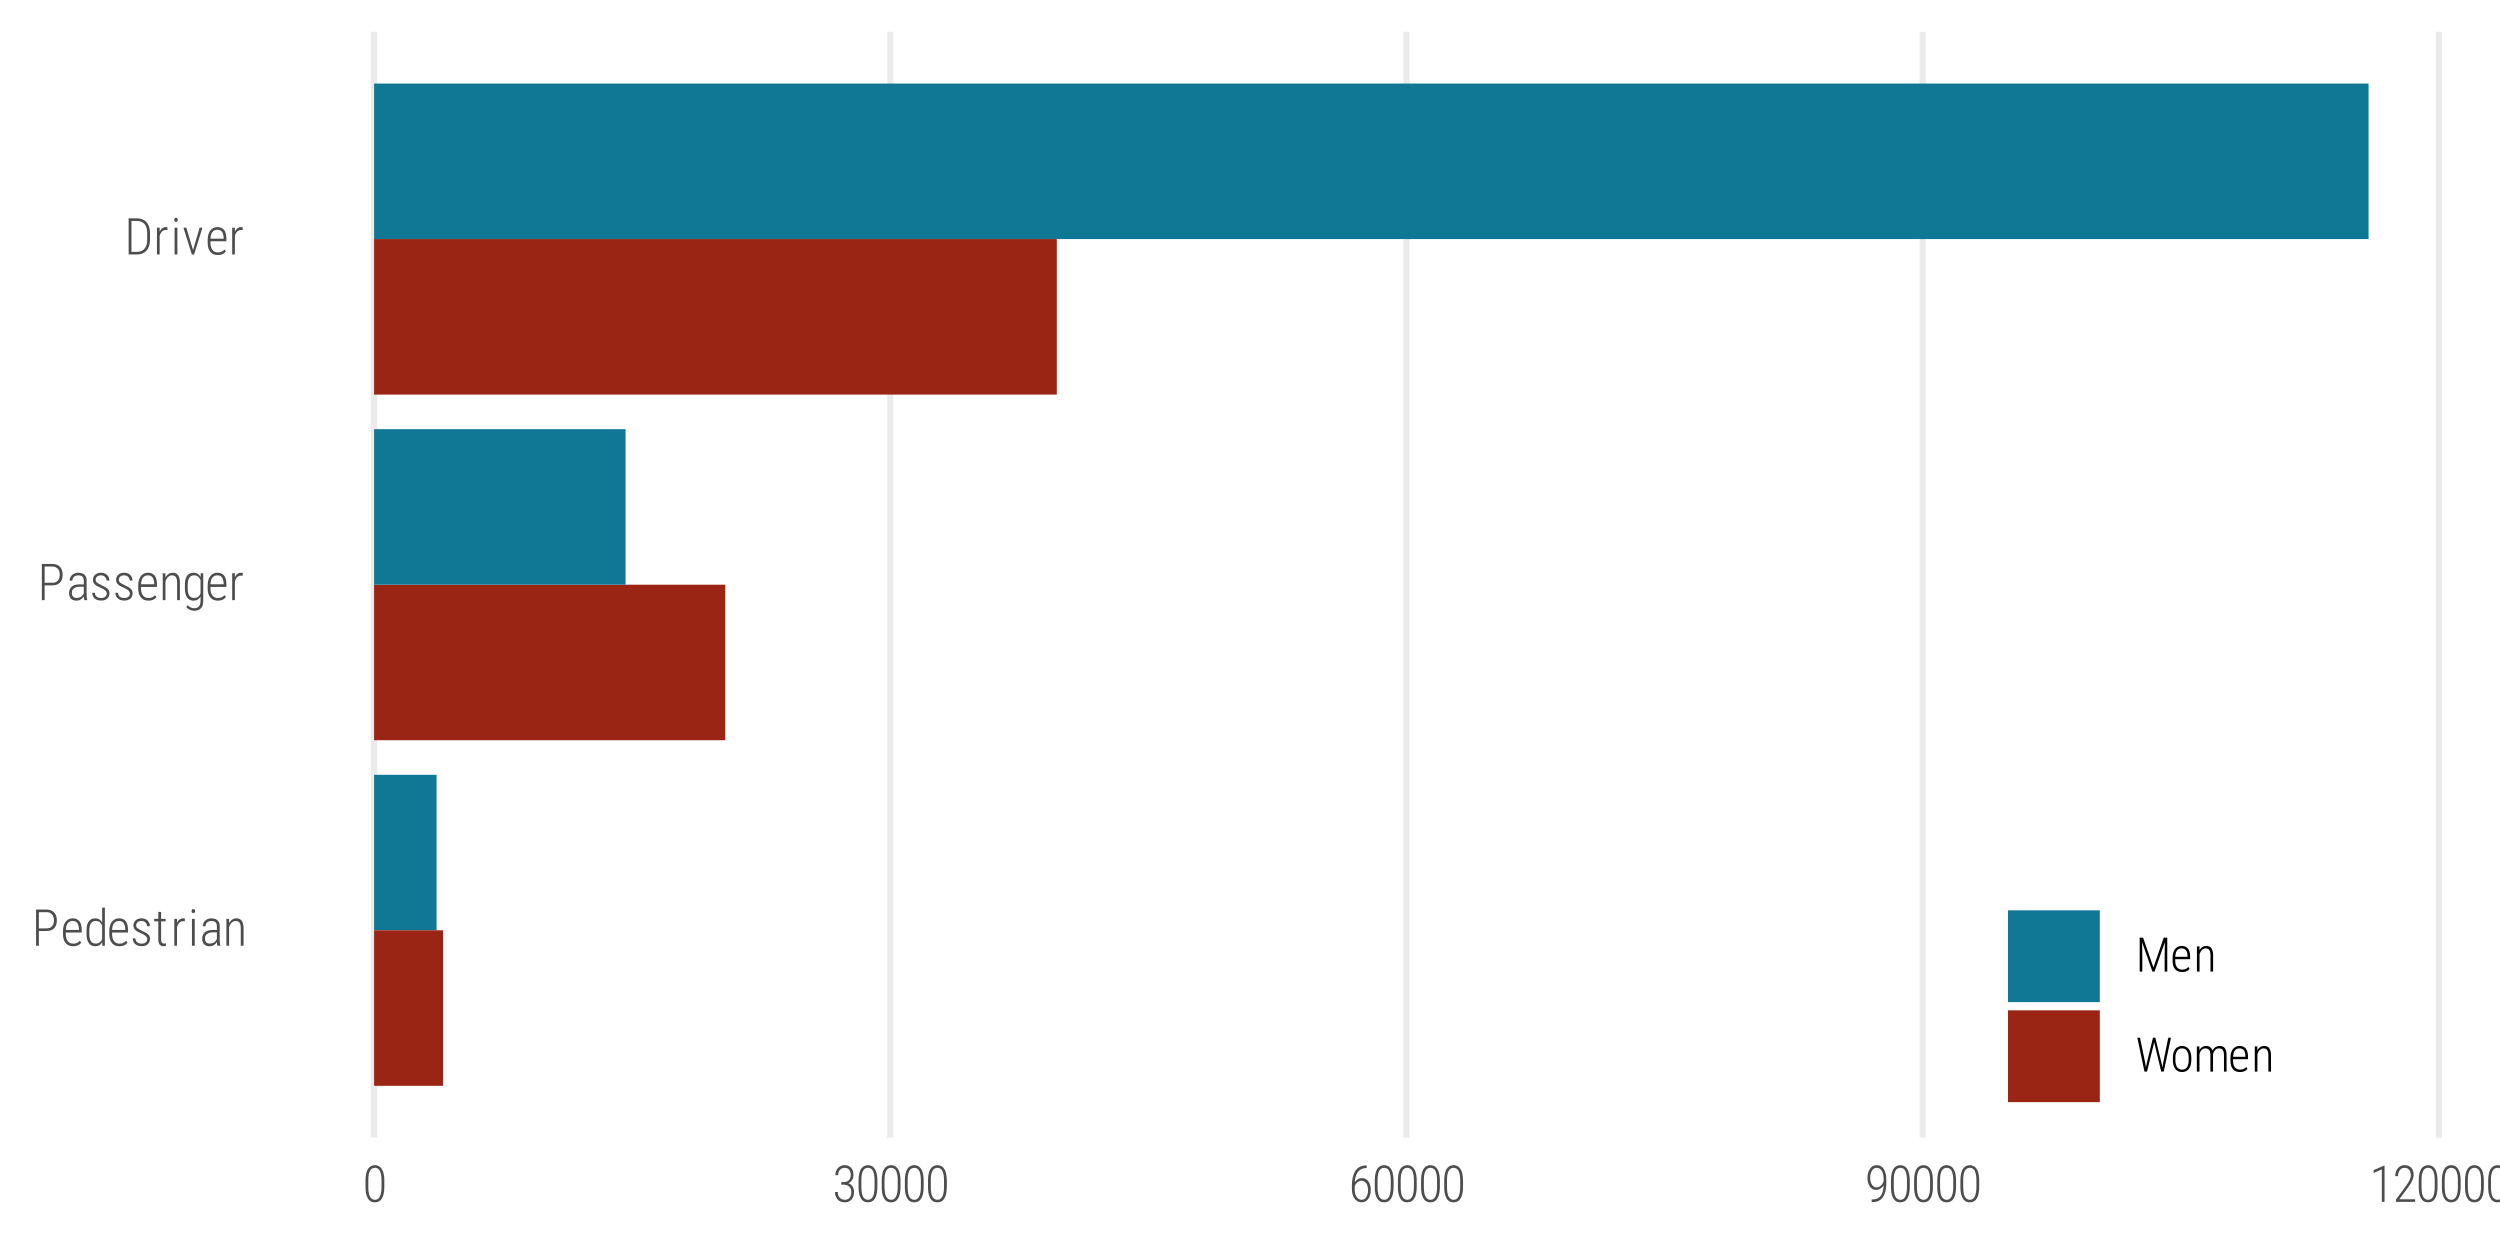 <?xml version="1.0" encoding="UTF-8"?>
<svg xmlns="http://www.w3.org/2000/svg" xmlns:xlink="http://www.w3.org/1999/xlink" width="432" height="216" viewBox="0 0 432 216">
<defs>
<g>
<g id="glyph-0-0">
<path d="M 2.891 -6.25 L 2.891 -6.016 L 0.547 -6.016 L 0.547 -6.25 Z M 0.641 -6.25 L 0.641 0 L 0.453 0 L 0.453 -6.25 Z M 3 -6.25 L 3 0 L 2.812 0 L 2.812 -6.25 Z M 2.891 -0.234 L 2.891 0 L 0.547 0 L 0.547 -0.234 Z M 2.891 -6.125 L 0.75 -0.125 L 0.547 -0.125 L 2.688 -6.125 Z M 2.688 -0.125 L 0.547 -6.125 L 0.75 -6.125 L 2.891 -0.125 Z M 2.688 -0.125 "/>
</g>
<g id="glyph-0-1">
<path d="M 2.562 -2.547 L 1.078 -2.547 L 1.078 -3 L 2.562 -3 C 2.863 -3 3.109 -3.062 3.297 -3.188 C 3.492 -3.312 3.633 -3.473 3.719 -3.672 C 3.801 -3.879 3.844 -4.113 3.844 -4.375 C 3.844 -4.633 3.801 -4.867 3.719 -5.078 C 3.633 -5.297 3.492 -5.469 3.297 -5.594 C 3.109 -5.727 2.863 -5.797 2.562 -5.797 L 1.234 -5.797 L 1.234 0 L 0.75 0 L 0.75 -6.25 L 2.562 -6.25 C 2.945 -6.25 3.27 -6.172 3.531 -6.016 C 3.801 -5.859 4.004 -5.641 4.141 -5.359 C 4.273 -5.078 4.344 -4.754 4.344 -4.391 C 4.344 -4.004 4.273 -3.672 4.141 -3.391 C 4.004 -3.117 3.801 -2.91 3.531 -2.766 C 3.27 -2.617 2.945 -2.547 2.562 -2.547 Z M 2.562 -2.547 "/>
</g>
<g id="glyph-0-2">
<path d="M 2.172 0.094 C 1.91 0.094 1.672 0.051 1.453 -0.031 C 1.242 -0.113 1.062 -0.242 0.906 -0.422 C 0.75 -0.598 0.625 -0.816 0.531 -1.078 C 0.445 -1.348 0.406 -1.66 0.406 -2.016 L 0.406 -2.547 C 0.406 -2.93 0.453 -3.258 0.547 -3.531 C 0.641 -3.812 0.766 -4.039 0.922 -4.219 C 1.078 -4.395 1.254 -4.523 1.453 -4.609 C 1.648 -4.691 1.863 -4.734 2.094 -4.734 C 2.344 -4.734 2.562 -4.691 2.75 -4.609 C 2.945 -4.523 3.113 -4.398 3.25 -4.234 C 3.383 -4.066 3.484 -3.852 3.547 -3.594 C 3.609 -3.332 3.641 -3.031 3.641 -2.688 L 3.641 -2.281 L 0.703 -2.281 L 0.703 -2.734 L 3.172 -2.734 L 3.172 -2.859 C 3.16 -3.16 3.113 -3.414 3.031 -3.625 C 2.957 -3.844 2.844 -4.004 2.688 -4.109 C 2.531 -4.223 2.332 -4.281 2.094 -4.281 C 1.914 -4.281 1.754 -4.25 1.609 -4.188 C 1.461 -4.125 1.332 -4.023 1.219 -3.891 C 1.113 -3.754 1.031 -3.57 0.969 -3.344 C 0.914 -3.125 0.891 -2.859 0.891 -2.547 L 0.891 -2.016 C 0.891 -1.734 0.922 -1.488 0.984 -1.281 C 1.047 -1.07 1.133 -0.898 1.25 -0.766 C 1.363 -0.629 1.5 -0.523 1.656 -0.453 C 1.82 -0.391 2 -0.359 2.188 -0.359 C 2.426 -0.359 2.633 -0.398 2.812 -0.484 C 3 -0.566 3.164 -0.691 3.312 -0.859 L 3.562 -0.531 C 3.477 -0.426 3.375 -0.32 3.25 -0.219 C 3.125 -0.125 2.973 -0.051 2.797 0 C 2.617 0.062 2.41 0.094 2.172 0.094 Z M 2.172 0.094 "/>
</g>
<g id="glyph-0-3">
<path d="M 3.172 -0.906 L 3.172 -6.594 L 3.641 -6.594 L 3.641 0 L 3.203 0 Z M 0.469 -2.109 L 0.469 -2.531 C 0.469 -2.926 0.5 -3.258 0.562 -3.531 C 0.633 -3.812 0.738 -4.039 0.875 -4.219 C 1.008 -4.395 1.172 -4.523 1.359 -4.609 C 1.547 -4.691 1.754 -4.734 1.984 -4.734 C 2.211 -4.734 2.41 -4.691 2.578 -4.609 C 2.742 -4.523 2.891 -4.406 3.016 -4.25 C 3.141 -4.094 3.238 -3.906 3.312 -3.688 C 3.383 -3.477 3.438 -3.242 3.469 -2.984 L 3.469 -1.594 C 3.438 -1.352 3.383 -1.129 3.312 -0.922 C 3.238 -0.711 3.141 -0.531 3.016 -0.375 C 2.898 -0.227 2.754 -0.113 2.578 -0.031 C 2.398 0.051 2.195 0.094 1.969 0.094 C 1.738 0.094 1.531 0.051 1.344 -0.031 C 1.164 -0.125 1.008 -0.258 0.875 -0.438 C 0.738 -0.625 0.633 -0.852 0.562 -1.125 C 0.5 -1.406 0.469 -1.734 0.469 -2.109 Z M 0.953 -2.531 L 0.953 -2.109 C 0.953 -1.805 0.973 -1.547 1.016 -1.328 C 1.066 -1.117 1.133 -0.941 1.219 -0.797 C 1.312 -0.648 1.426 -0.539 1.562 -0.469 C 1.707 -0.406 1.879 -0.375 2.078 -0.375 C 2.316 -0.375 2.516 -0.422 2.672 -0.516 C 2.836 -0.617 2.969 -0.754 3.062 -0.922 C 3.164 -1.086 3.242 -1.273 3.297 -1.484 L 3.297 -3.062 C 3.266 -3.195 3.219 -3.336 3.156 -3.484 C 3.102 -3.629 3.031 -3.758 2.938 -3.875 C 2.852 -4 2.738 -4.098 2.594 -4.172 C 2.445 -4.242 2.273 -4.281 2.078 -4.281 C 1.879 -4.281 1.707 -4.242 1.562 -4.172 C 1.426 -4.098 1.312 -3.988 1.219 -3.844 C 1.125 -3.707 1.055 -3.531 1.016 -3.312 C 0.973 -3.094 0.953 -2.832 0.953 -2.531 Z M 0.953 -2.531 "/>
</g>
<g id="glyph-0-4">
<path d="M 2.969 -1.141 C 2.969 -1.266 2.93 -1.379 2.859 -1.484 C 2.797 -1.598 2.688 -1.707 2.531 -1.812 C 2.383 -1.914 2.176 -2.023 1.906 -2.141 C 1.695 -2.234 1.508 -2.32 1.344 -2.406 C 1.176 -2.5 1.035 -2.598 0.922 -2.703 C 0.816 -2.805 0.734 -2.922 0.672 -3.047 C 0.609 -3.172 0.578 -3.32 0.578 -3.5 C 0.578 -3.676 0.609 -3.836 0.672 -3.984 C 0.734 -4.129 0.828 -4.258 0.953 -4.375 C 1.078 -4.488 1.223 -4.578 1.391 -4.641 C 1.566 -4.703 1.758 -4.734 1.969 -4.734 C 2.27 -4.734 2.523 -4.676 2.734 -4.562 C 2.953 -4.445 3.117 -4.285 3.234 -4.078 C 3.359 -3.879 3.422 -3.645 3.422 -3.375 L 2.938 -3.375 C 2.938 -3.531 2.895 -3.676 2.812 -3.812 C 2.738 -3.957 2.629 -4.07 2.484 -4.156 C 2.348 -4.238 2.176 -4.281 1.969 -4.281 C 1.75 -4.281 1.57 -4.242 1.438 -4.172 C 1.301 -4.098 1.203 -4 1.141 -3.875 C 1.078 -3.758 1.047 -3.641 1.047 -3.516 C 1.047 -3.422 1.062 -3.336 1.094 -3.266 C 1.125 -3.191 1.176 -3.117 1.25 -3.047 C 1.32 -2.984 1.426 -2.914 1.562 -2.844 C 1.695 -2.77 1.863 -2.68 2.062 -2.578 C 2.344 -2.453 2.586 -2.328 2.797 -2.203 C 3.004 -2.086 3.16 -1.945 3.266 -1.781 C 3.379 -1.625 3.438 -1.422 3.438 -1.172 C 3.438 -0.984 3.398 -0.812 3.328 -0.656 C 3.266 -0.5 3.172 -0.363 3.047 -0.25 C 2.922 -0.145 2.766 -0.062 2.578 0 C 2.398 0.051 2.207 0.078 2 0.078 C 1.664 0.078 1.379 0.012 1.141 -0.109 C 0.91 -0.234 0.738 -0.395 0.625 -0.594 C 0.508 -0.801 0.453 -1.023 0.453 -1.266 L 0.922 -1.266 C 0.93 -1.023 0.988 -0.836 1.094 -0.703 C 1.207 -0.578 1.344 -0.488 1.5 -0.438 C 1.664 -0.383 1.832 -0.359 2 -0.359 C 2.207 -0.359 2.383 -0.395 2.531 -0.469 C 2.676 -0.539 2.785 -0.633 2.859 -0.75 C 2.93 -0.863 2.969 -0.992 2.969 -1.141 Z M 2.969 -1.141 "/>
</g>
<g id="glyph-0-5">
<path d="M 2.141 -4.641 L 2.141 -4.219 L 0.156 -4.219 L 0.156 -4.641 Z M 0.875 -5.844 L 1.359 -5.844 L 1.359 -1.141 C 1.359 -0.922 1.379 -0.754 1.422 -0.641 C 1.473 -0.535 1.535 -0.461 1.609 -0.422 C 1.68 -0.391 1.758 -0.375 1.844 -0.375 C 1.914 -0.375 1.977 -0.379 2.031 -0.391 C 2.094 -0.398 2.145 -0.41 2.188 -0.422 L 2.203 0.016 C 2.148 0.035 2.082 0.051 2 0.062 C 1.914 0.07 1.828 0.078 1.734 0.078 C 1.566 0.078 1.422 0.039 1.297 -0.031 C 1.172 -0.102 1.066 -0.227 0.984 -0.406 C 0.91 -0.582 0.875 -0.828 0.875 -1.141 Z M 0.875 -5.844 "/>
</g>
<g id="glyph-0-6">
<path d="M 1.109 -3.891 L 1.109 0 L 0.641 0 L 0.641 -4.641 L 1.109 -4.641 Z M 2.469 -4.688 L 2.453 -4.203 C 2.41 -4.211 2.363 -4.219 2.312 -4.219 C 2.27 -4.227 2.219 -4.234 2.156 -4.234 C 1.977 -4.234 1.82 -4.191 1.688 -4.109 C 1.551 -4.023 1.438 -3.91 1.344 -3.766 C 1.25 -3.629 1.176 -3.461 1.125 -3.266 C 1.082 -3.078 1.055 -2.875 1.047 -2.656 L 0.875 -2.578 C 0.875 -2.879 0.898 -3.16 0.953 -3.422 C 1.004 -3.68 1.082 -3.91 1.188 -4.109 C 1.301 -4.305 1.438 -4.457 1.594 -4.562 C 1.758 -4.676 1.957 -4.734 2.188 -4.734 C 2.238 -4.734 2.289 -4.727 2.344 -4.719 C 2.395 -4.707 2.438 -4.695 2.469 -4.688 Z M 2.469 -4.688 "/>
</g>
<g id="glyph-0-7">
<path d="M 1.172 -4.641 L 1.172 0 L 0.688 0 L 0.688 -4.641 Z M 0.625 -5.984 C 0.625 -6.086 0.648 -6.172 0.703 -6.234 C 0.754 -6.305 0.832 -6.344 0.938 -6.344 C 1.031 -6.344 1.102 -6.305 1.156 -6.234 C 1.219 -6.172 1.25 -6.086 1.25 -5.984 C 1.25 -5.891 1.219 -5.805 1.156 -5.734 C 1.102 -5.672 1.031 -5.641 0.938 -5.641 C 0.832 -5.641 0.754 -5.672 0.703 -5.734 C 0.648 -5.805 0.625 -5.891 0.625 -5.984 Z M 0.625 -5.984 "/>
</g>
<g id="glyph-0-8">
<path d="M 3 -0.828 L 3 -3.359 C 3 -3.578 2.961 -3.754 2.891 -3.891 C 2.816 -4.023 2.707 -4.125 2.562 -4.188 C 2.414 -4.25 2.238 -4.281 2.031 -4.281 C 1.832 -4.281 1.656 -4.238 1.5 -4.156 C 1.352 -4.082 1.238 -3.977 1.156 -3.844 C 1.07 -3.707 1.031 -3.547 1.031 -3.359 L 0.547 -3.375 C 0.547 -3.551 0.582 -3.719 0.656 -3.875 C 0.727 -4.039 0.828 -4.188 0.953 -4.312 C 1.086 -4.445 1.25 -4.551 1.438 -4.625 C 1.625 -4.695 1.828 -4.734 2.047 -4.734 C 2.328 -4.734 2.57 -4.688 2.781 -4.594 C 3 -4.508 3.172 -4.363 3.297 -4.156 C 3.422 -3.957 3.484 -3.691 3.484 -3.359 L 3.484 -0.984 C 3.484 -0.816 3.492 -0.645 3.516 -0.469 C 3.535 -0.301 3.562 -0.164 3.594 -0.062 L 3.594 0 L 3.094 0 C 3.062 -0.102 3.035 -0.234 3.016 -0.391 C 3.004 -0.547 3 -0.691 3 -0.828 Z M 3.109 -2.719 L 3.109 -2.312 L 2.281 -2.312 C 2.062 -2.312 1.867 -2.285 1.703 -2.234 C 1.535 -2.18 1.395 -2.109 1.281 -2.016 C 1.164 -1.93 1.078 -1.82 1.016 -1.688 C 0.961 -1.562 0.938 -1.422 0.938 -1.266 C 0.938 -1.055 0.969 -0.883 1.031 -0.75 C 1.102 -0.625 1.203 -0.531 1.328 -0.469 C 1.453 -0.406 1.602 -0.375 1.781 -0.375 C 2.02 -0.375 2.227 -0.422 2.406 -0.516 C 2.582 -0.609 2.727 -0.734 2.844 -0.891 C 2.957 -1.047 3.031 -1.211 3.062 -1.391 L 3.203 -1.094 C 3.172 -0.969 3.113 -0.832 3.031 -0.688 C 2.957 -0.551 2.859 -0.426 2.734 -0.312 C 2.609 -0.195 2.461 -0.098 2.297 -0.016 C 2.129 0.055 1.941 0.094 1.734 0.094 C 1.473 0.094 1.242 0.043 1.047 -0.047 C 0.859 -0.148 0.711 -0.301 0.609 -0.5 C 0.504 -0.695 0.453 -0.941 0.453 -1.234 C 0.453 -1.441 0.488 -1.633 0.562 -1.812 C 0.633 -2 0.742 -2.16 0.891 -2.297 C 1.035 -2.43 1.219 -2.535 1.438 -2.609 C 1.664 -2.68 1.926 -2.719 2.219 -2.719 Z M 3.109 -2.719 "/>
</g>
<g id="glyph-0-9">
<path d="M 1.109 -3.656 L 1.109 0 L 0.641 0 L 0.641 -4.641 L 1.094 -4.641 Z M 1.016 -2.609 L 0.797 -2.734 C 0.805 -3.016 0.848 -3.273 0.922 -3.516 C 1.004 -3.754 1.113 -3.961 1.25 -4.141 C 1.395 -4.328 1.555 -4.473 1.734 -4.578 C 1.922 -4.68 2.129 -4.734 2.359 -4.734 C 2.555 -4.734 2.727 -4.703 2.875 -4.641 C 3.031 -4.578 3.16 -4.477 3.266 -4.344 C 3.379 -4.207 3.461 -4.031 3.516 -3.812 C 3.578 -3.594 3.609 -3.332 3.609 -3.031 L 3.609 0 L 3.125 0 L 3.125 -3.031 C 3.125 -3.352 3.086 -3.602 3.016 -3.781 C 2.953 -3.957 2.852 -4.082 2.719 -4.156 C 2.582 -4.238 2.422 -4.281 2.234 -4.281 C 2.035 -4.281 1.859 -4.223 1.703 -4.109 C 1.555 -4.004 1.43 -3.867 1.328 -3.703 C 1.223 -3.535 1.145 -3.352 1.094 -3.156 C 1.039 -2.969 1.016 -2.785 1.016 -2.609 Z M 1.016 -2.609 "/>
</g>
<g id="glyph-0-10">
<path d="M 3.203 -4.641 L 3.641 -4.641 L 3.641 0.109 C 3.641 0.516 3.578 0.844 3.453 1.094 C 3.328 1.352 3.145 1.539 2.906 1.656 C 2.676 1.781 2.406 1.844 2.094 1.844 C 1.938 1.844 1.77 1.816 1.594 1.766 C 1.426 1.723 1.266 1.648 1.109 1.547 C 0.953 1.453 0.82 1.344 0.719 1.219 L 0.938 0.875 C 1.102 1.051 1.281 1.18 1.469 1.266 C 1.656 1.359 1.848 1.406 2.047 1.406 C 2.285 1.406 2.488 1.363 2.656 1.281 C 2.82 1.195 2.945 1.062 3.031 0.875 C 3.125 0.688 3.172 0.441 3.172 0.141 L 3.172 -3.625 Z M 0.469 -2.109 L 0.469 -2.531 C 0.469 -2.926 0.5 -3.258 0.562 -3.531 C 0.633 -3.812 0.734 -4.039 0.859 -4.219 C 0.992 -4.395 1.156 -4.523 1.344 -4.609 C 1.531 -4.691 1.742 -4.734 1.984 -4.734 C 2.211 -4.734 2.41 -4.691 2.578 -4.609 C 2.742 -4.523 2.891 -4.406 3.016 -4.25 C 3.141 -4.094 3.238 -3.906 3.312 -3.688 C 3.383 -3.477 3.438 -3.242 3.469 -2.984 L 3.469 -1.594 C 3.438 -1.352 3.383 -1.129 3.312 -0.922 C 3.238 -0.711 3.141 -0.531 3.016 -0.375 C 2.898 -0.227 2.754 -0.113 2.578 -0.031 C 2.398 0.051 2.195 0.094 1.969 0.094 C 1.738 0.094 1.531 0.051 1.344 -0.031 C 1.156 -0.125 0.992 -0.258 0.859 -0.438 C 0.734 -0.625 0.633 -0.852 0.562 -1.125 C 0.5 -1.406 0.469 -1.734 0.469 -2.109 Z M 0.953 -2.531 L 0.953 -2.109 C 0.953 -1.805 0.973 -1.547 1.016 -1.328 C 1.055 -1.117 1.125 -0.941 1.219 -0.797 C 1.312 -0.648 1.426 -0.539 1.562 -0.469 C 1.707 -0.406 1.879 -0.375 2.078 -0.375 C 2.316 -0.375 2.516 -0.422 2.672 -0.516 C 2.836 -0.617 2.969 -0.754 3.062 -0.922 C 3.164 -1.086 3.238 -1.273 3.281 -1.484 L 3.281 -3.062 C 3.258 -3.195 3.219 -3.336 3.156 -3.484 C 3.102 -3.629 3.031 -3.758 2.938 -3.875 C 2.844 -4 2.723 -4.098 2.578 -4.172 C 2.441 -4.242 2.273 -4.281 2.078 -4.281 C 1.879 -4.281 1.707 -4.242 1.562 -4.172 C 1.426 -4.098 1.312 -3.988 1.219 -3.844 C 1.125 -3.707 1.055 -3.531 1.016 -3.312 C 0.973 -3.094 0.953 -2.832 0.953 -2.531 Z M 0.953 -2.531 "/>
</g>
<g id="glyph-0-11">
<path d="M 2.172 0 L 1 0 L 1.016 -0.453 L 2.172 -0.453 C 2.547 -0.453 2.863 -0.531 3.125 -0.688 C 3.395 -0.852 3.598 -1.086 3.734 -1.391 C 3.879 -1.691 3.953 -2.062 3.953 -2.5 L 3.953 -3.766 C 3.953 -4.098 3.91 -4.391 3.828 -4.641 C 3.754 -4.898 3.641 -5.113 3.484 -5.281 C 3.336 -5.445 3.156 -5.57 2.938 -5.656 C 2.719 -5.75 2.477 -5.797 2.219 -5.797 L 0.984 -5.797 L 0.984 -6.25 L 2.219 -6.25 C 2.539 -6.25 2.836 -6.191 3.109 -6.078 C 3.391 -5.973 3.625 -5.816 3.812 -5.609 C 4.008 -5.398 4.16 -5.141 4.266 -4.828 C 4.379 -4.516 4.438 -4.16 4.438 -3.766 L 4.438 -2.5 C 4.438 -2.094 4.379 -1.734 4.266 -1.422 C 4.16 -1.117 4.008 -0.859 3.812 -0.641 C 3.613 -0.43 3.375 -0.27 3.094 -0.156 C 2.82 -0.051 2.516 0 2.172 0 Z M 1.234 -6.25 L 1.234 0 L 0.75 0 L 0.75 -6.25 Z M 1.234 -6.25 "/>
</g>
<g id="glyph-0-12">
<path d="M 1.797 -0.5 L 3.016 -4.641 L 3.5 -4.641 L 2.062 0 L 1.719 0 Z M 0.719 -4.641 L 1.953 -0.5 L 2.016 0 L 1.672 0 L 0.219 -4.641 Z M 0.719 -4.641 "/>
</g>
<g id="glyph-0-13">
<path d="M 3.766 -3.656 L 3.766 -2.609 C 3.766 -2.148 3.727 -1.75 3.656 -1.406 C 3.582 -1.07 3.473 -0.789 3.328 -0.562 C 3.191 -0.344 3.023 -0.18 2.828 -0.078 C 2.629 0.023 2.398 0.078 2.141 0.078 C 1.941 0.078 1.754 0.047 1.578 -0.016 C 1.41 -0.086 1.258 -0.191 1.125 -0.328 C 1 -0.473 0.891 -0.648 0.797 -0.859 C 0.703 -1.078 0.629 -1.332 0.578 -1.625 C 0.535 -1.914 0.516 -2.242 0.516 -2.609 L 0.516 -3.656 C 0.516 -4.125 0.551 -4.523 0.625 -4.859 C 0.695 -5.191 0.801 -5.469 0.938 -5.688 C 1.082 -5.906 1.254 -6.066 1.453 -6.172 C 1.66 -6.285 1.891 -6.344 2.141 -6.344 C 2.336 -6.344 2.52 -6.305 2.688 -6.234 C 2.863 -6.172 3.016 -6.066 3.141 -5.922 C 3.273 -5.785 3.391 -5.609 3.484 -5.391 C 3.578 -5.18 3.645 -4.93 3.688 -4.641 C 3.738 -4.359 3.766 -4.031 3.766 -3.656 Z M 3.281 -2.547 L 3.281 -3.734 C 3.281 -4.016 3.266 -4.27 3.234 -4.5 C 3.203 -4.727 3.156 -4.93 3.094 -5.109 C 3.039 -5.285 2.969 -5.43 2.875 -5.547 C 2.781 -5.66 2.672 -5.742 2.547 -5.797 C 2.422 -5.859 2.285 -5.891 2.141 -5.891 C 1.953 -5.891 1.785 -5.844 1.641 -5.75 C 1.492 -5.664 1.375 -5.531 1.281 -5.344 C 1.188 -5.164 1.113 -4.941 1.062 -4.672 C 1.02 -4.398 1 -4.086 1 -3.734 L 1 -2.547 C 1 -2.266 1.016 -2.008 1.047 -1.781 C 1.078 -1.551 1.117 -1.348 1.172 -1.172 C 1.234 -0.992 1.312 -0.844 1.406 -0.719 C 1.508 -0.602 1.617 -0.516 1.734 -0.453 C 1.859 -0.391 1.992 -0.359 2.141 -0.359 C 2.336 -0.359 2.504 -0.406 2.641 -0.5 C 2.785 -0.602 2.906 -0.75 3 -0.938 C 3.094 -1.125 3.16 -1.348 3.203 -1.609 C 3.254 -1.879 3.281 -2.191 3.281 -2.547 Z M 3.281 -2.547 "/>
</g>
<g id="glyph-0-14">
<path d="M 1.531 -3.422 L 1.984 -3.422 C 2.242 -3.422 2.461 -3.473 2.641 -3.578 C 2.816 -3.68 2.945 -3.828 3.031 -4.016 C 3.125 -4.203 3.172 -4.406 3.172 -4.625 C 3.172 -4.875 3.129 -5.094 3.047 -5.281 C 2.973 -5.477 2.859 -5.629 2.703 -5.734 C 2.547 -5.836 2.348 -5.891 2.109 -5.891 C 1.891 -5.891 1.695 -5.836 1.531 -5.734 C 1.363 -5.629 1.227 -5.484 1.125 -5.297 C 1.031 -5.109 0.984 -4.879 0.984 -4.609 L 0.516 -4.609 C 0.516 -4.953 0.582 -5.25 0.719 -5.5 C 0.852 -5.758 1.039 -5.961 1.281 -6.109 C 1.52 -6.266 1.797 -6.344 2.109 -6.344 C 2.41 -6.344 2.676 -6.273 2.906 -6.141 C 3.145 -6.004 3.328 -5.805 3.453 -5.547 C 3.578 -5.285 3.641 -4.973 3.641 -4.609 C 3.641 -4.422 3.602 -4.234 3.531 -4.047 C 3.469 -3.867 3.367 -3.707 3.234 -3.562 C 3.109 -3.414 2.941 -3.297 2.734 -3.203 C 2.535 -3.109 2.305 -3.062 2.047 -3.062 L 1.531 -3.062 Z M 1.531 -2.969 L 1.531 -3.312 L 2.047 -3.312 C 2.348 -3.312 2.609 -3.27 2.828 -3.188 C 3.047 -3.102 3.219 -2.988 3.344 -2.844 C 3.477 -2.695 3.578 -2.523 3.641 -2.328 C 3.703 -2.129 3.734 -1.922 3.734 -1.703 C 3.734 -1.422 3.691 -1.164 3.609 -0.938 C 3.535 -0.719 3.426 -0.531 3.281 -0.375 C 3.133 -0.227 2.961 -0.113 2.766 -0.031 C 2.566 0.039 2.352 0.078 2.125 0.078 C 1.906 0.078 1.691 0.039 1.484 -0.031 C 1.285 -0.102 1.109 -0.211 0.953 -0.359 C 0.797 -0.516 0.672 -0.703 0.578 -0.922 C 0.484 -1.141 0.438 -1.398 0.438 -1.703 L 0.922 -1.703 C 0.922 -1.43 0.969 -1.195 1.062 -1 C 1.164 -0.801 1.305 -0.645 1.484 -0.531 C 1.672 -0.414 1.883 -0.359 2.125 -0.359 C 2.363 -0.359 2.566 -0.41 2.734 -0.516 C 2.91 -0.617 3.039 -0.77 3.125 -0.969 C 3.219 -1.164 3.266 -1.406 3.266 -1.688 C 3.266 -1.988 3.207 -2.234 3.094 -2.422 C 2.988 -2.609 2.836 -2.742 2.641 -2.828 C 2.453 -2.922 2.234 -2.969 1.984 -2.969 Z M 1.531 -2.969 "/>
</g>
<g id="glyph-0-15">
<path d="M 3.078 -6.297 L 3.125 -6.297 L 3.125 -5.844 L 3.078 -5.844 C 2.734 -5.844 2.43 -5.773 2.172 -5.641 C 1.922 -5.516 1.711 -5.332 1.547 -5.094 C 1.379 -4.852 1.254 -4.562 1.172 -4.219 C 1.086 -3.875 1.047 -3.492 1.047 -3.078 L 1.047 -2.203 C 1.047 -1.922 1.07 -1.664 1.125 -1.438 C 1.188 -1.207 1.273 -1.008 1.391 -0.844 C 1.504 -0.688 1.633 -0.566 1.781 -0.484 C 1.926 -0.398 2.082 -0.359 2.25 -0.359 C 2.426 -0.359 2.582 -0.398 2.719 -0.484 C 2.852 -0.578 2.969 -0.695 3.062 -0.844 C 3.156 -1 3.227 -1.176 3.281 -1.375 C 3.332 -1.582 3.359 -1.801 3.359 -2.031 C 3.359 -2.25 3.332 -2.457 3.281 -2.656 C 3.238 -2.852 3.172 -3.023 3.078 -3.172 C 2.984 -3.316 2.863 -3.43 2.719 -3.516 C 2.582 -3.609 2.422 -3.656 2.234 -3.656 C 2.023 -3.656 1.828 -3.594 1.641 -3.469 C 1.453 -3.352 1.301 -3.195 1.188 -3 C 1.07 -2.801 1.008 -2.582 1 -2.344 L 0.719 -2.344 C 0.75 -2.625 0.805 -2.867 0.891 -3.078 C 0.984 -3.297 1.098 -3.477 1.234 -3.625 C 1.379 -3.781 1.539 -3.898 1.719 -3.984 C 1.906 -4.066 2.102 -4.109 2.312 -4.109 C 2.57 -4.109 2.797 -4.051 2.984 -3.938 C 3.172 -3.832 3.328 -3.68 3.453 -3.484 C 3.578 -3.297 3.672 -3.078 3.734 -2.828 C 3.797 -2.586 3.828 -2.328 3.828 -2.047 C 3.828 -1.754 3.789 -1.477 3.719 -1.219 C 3.645 -0.957 3.539 -0.727 3.406 -0.531 C 3.27 -0.332 3.102 -0.18 2.906 -0.078 C 2.719 0.023 2.5 0.078 2.25 0.078 C 1.988 0.078 1.754 0.02 1.547 -0.094 C 1.336 -0.219 1.156 -0.383 1 -0.594 C 0.852 -0.812 0.742 -1.055 0.672 -1.328 C 0.598 -1.609 0.562 -1.906 0.562 -2.219 L 0.562 -2.766 C 0.562 -3.297 0.609 -3.773 0.703 -4.203 C 0.797 -4.641 0.941 -5.016 1.141 -5.328 C 1.348 -5.641 1.609 -5.879 1.922 -6.047 C 2.242 -6.211 2.629 -6.297 3.078 -6.297 Z M 3.078 -6.297 "/>
</g>
<g id="glyph-0-16">
<path d="M 1.188 -0.422 L 1.266 -0.422 C 1.648 -0.422 1.969 -0.484 2.219 -0.609 C 2.477 -0.742 2.68 -0.926 2.828 -1.156 C 2.973 -1.395 3.078 -1.672 3.141 -1.984 C 3.211 -2.305 3.25 -2.648 3.25 -3.016 L 3.25 -3.891 C 3.25 -4.223 3.219 -4.516 3.156 -4.766 C 3.094 -5.016 3.008 -5.223 2.906 -5.391 C 2.801 -5.555 2.676 -5.68 2.531 -5.766 C 2.383 -5.848 2.223 -5.891 2.047 -5.891 C 1.867 -5.891 1.707 -5.844 1.562 -5.75 C 1.426 -5.656 1.312 -5.531 1.219 -5.375 C 1.125 -5.219 1.051 -5.035 1 -4.828 C 0.945 -4.617 0.922 -4.398 0.922 -4.172 C 0.922 -3.961 0.941 -3.754 0.984 -3.547 C 1.035 -3.348 1.109 -3.172 1.203 -3.016 C 1.297 -2.859 1.41 -2.734 1.547 -2.641 C 1.68 -2.547 1.836 -2.5 2.016 -2.5 C 2.211 -2.5 2.391 -2.547 2.547 -2.641 C 2.703 -2.734 2.836 -2.852 2.953 -3 C 3.066 -3.156 3.156 -3.32 3.219 -3.5 C 3.281 -3.676 3.312 -3.848 3.312 -4.016 L 3.547 -4.016 C 3.547 -3.754 3.504 -3.504 3.422 -3.266 C 3.348 -3.035 3.238 -2.828 3.094 -2.641 C 2.945 -2.461 2.773 -2.32 2.578 -2.219 C 2.391 -2.113 2.18 -2.062 1.953 -2.062 C 1.703 -2.062 1.484 -2.117 1.297 -2.234 C 1.109 -2.348 0.953 -2.504 0.828 -2.703 C 0.703 -2.898 0.609 -3.125 0.547 -3.375 C 0.484 -3.625 0.453 -3.883 0.453 -4.156 C 0.453 -4.457 0.488 -4.738 0.562 -5 C 0.633 -5.258 0.738 -5.488 0.875 -5.688 C 1.008 -5.895 1.176 -6.055 1.375 -6.172 C 1.57 -6.285 1.797 -6.344 2.047 -6.344 C 2.328 -6.344 2.57 -6.281 2.781 -6.156 C 3 -6.031 3.176 -5.852 3.312 -5.625 C 3.445 -5.406 3.547 -5.145 3.609 -4.844 C 3.68 -4.539 3.719 -4.207 3.719 -3.844 L 3.719 -3.359 C 3.719 -2.992 3.691 -2.641 3.641 -2.297 C 3.598 -1.953 3.52 -1.641 3.406 -1.359 C 3.301 -1.078 3.156 -0.828 2.969 -0.609 C 2.781 -0.398 2.547 -0.238 2.266 -0.125 C 1.984 -0.008 1.648 0.047 1.266 0.047 L 1.172 0.047 Z M 1.188 -0.422 "/>
</g>
<g id="glyph-0-17">
<path d="M 2.609 -6.281 L 2.609 0 L 2.141 0 L 2.141 -5.625 L 0.719 -4.984 L 0.719 -5.484 L 2.531 -6.281 Z M 2.609 -6.281 "/>
</g>
<g id="glyph-0-18">
<path d="M 3.891 -0.453 L 3.891 0 L 0.578 0 L 0.578 -0.406 L 2.297 -2.734 C 2.504 -3.016 2.672 -3.266 2.797 -3.484 C 2.922 -3.711 3.008 -3.914 3.062 -4.094 C 3.125 -4.27 3.156 -4.445 3.156 -4.625 C 3.156 -4.863 3.113 -5.078 3.031 -5.266 C 2.945 -5.461 2.828 -5.613 2.672 -5.719 C 2.516 -5.832 2.32 -5.891 2.094 -5.891 C 1.852 -5.891 1.645 -5.828 1.469 -5.703 C 1.301 -5.578 1.172 -5.406 1.078 -5.188 C 0.984 -4.977 0.938 -4.734 0.938 -4.453 L 0.453 -4.453 C 0.453 -4.797 0.516 -5.109 0.641 -5.391 C 0.773 -5.68 0.961 -5.91 1.203 -6.078 C 1.453 -6.254 1.75 -6.344 2.094 -6.344 C 2.406 -6.344 2.676 -6.273 2.906 -6.141 C 3.145 -6.004 3.328 -5.812 3.453 -5.562 C 3.578 -5.312 3.641 -5.016 3.641 -4.672 C 3.641 -4.484 3.609 -4.289 3.547 -4.094 C 3.492 -3.906 3.414 -3.711 3.312 -3.516 C 3.219 -3.328 3.109 -3.141 2.984 -2.953 C 2.867 -2.773 2.742 -2.594 2.609 -2.406 L 1.156 -0.453 Z M 3.891 -0.453 "/>
</g>
<g id="glyph-1-0">
<path d="M 2.719 -5.859 L 2.719 -5.641 L 0.516 -5.641 L 0.516 -5.859 Z M 0.594 -5.859 L 0.594 0 L 0.422 0 L 0.422 -5.859 Z M 2.812 -5.859 L 2.812 0 L 2.625 0 L 2.625 -5.859 Z M 2.719 -0.219 L 2.719 0 L 0.516 0 L 0.516 -0.219 Z M 2.719 -5.75 L 0.703 -0.125 L 0.5 -0.125 L 2.516 -5.75 Z M 2.516 -0.125 L 0.5 -5.75 L 0.703 -5.75 L 2.719 -0.125 Z M 2.516 -0.125 "/>
</g>
<g id="glyph-1-1">
<path d="M 0.844 -5.859 L 1.297 -5.859 L 3.078 -0.703 L 4.859 -5.859 L 5.328 -5.859 L 3.266 0 L 2.906 0 Z M 0.703 -5.859 L 1.109 -5.859 L 1.156 -2.547 L 1.156 0 L 0.703 0 Z M 5.062 -5.859 L 5.469 -5.859 L 5.469 0 L 5.016 0 L 5.016 -2.547 Z M 5.062 -5.859 "/>
</g>
<g id="glyph-1-2">
<path d="M 2.031 0.078 C 1.789 0.078 1.566 0.039 1.359 -0.031 C 1.16 -0.113 0.988 -0.234 0.844 -0.391 C 0.695 -0.555 0.582 -0.766 0.5 -1.016 C 0.426 -1.266 0.391 -1.555 0.391 -1.891 L 0.391 -2.391 C 0.391 -2.754 0.43 -3.066 0.516 -3.328 C 0.598 -3.586 0.711 -3.797 0.859 -3.953 C 1.004 -4.117 1.172 -4.238 1.359 -4.312 C 1.547 -4.395 1.75 -4.438 1.969 -4.438 C 2.207 -4.438 2.414 -4.395 2.594 -4.312 C 2.77 -4.238 2.922 -4.125 3.047 -3.969 C 3.172 -3.812 3.266 -3.613 3.328 -3.375 C 3.391 -3.133 3.422 -2.848 3.422 -2.516 L 3.422 -2.141 L 0.656 -2.141 L 0.656 -2.562 L 2.969 -2.562 L 2.969 -2.672 C 2.969 -2.961 2.93 -3.207 2.859 -3.406 C 2.785 -3.602 2.672 -3.754 2.516 -3.859 C 2.367 -3.961 2.188 -4.016 1.969 -4.016 C 1.801 -4.016 1.645 -3.984 1.5 -3.922 C 1.363 -3.867 1.242 -3.773 1.141 -3.641 C 1.047 -3.516 0.973 -3.348 0.922 -3.141 C 0.867 -2.93 0.844 -2.68 0.844 -2.391 L 0.844 -1.891 C 0.844 -1.629 0.867 -1.398 0.922 -1.203 C 0.984 -1.016 1.066 -0.852 1.172 -0.719 C 1.273 -0.594 1.398 -0.5 1.547 -0.438 C 1.703 -0.375 1.875 -0.344 2.062 -0.344 C 2.281 -0.344 2.473 -0.379 2.641 -0.453 C 2.816 -0.523 2.973 -0.641 3.109 -0.797 L 3.328 -0.5 C 3.254 -0.395 3.16 -0.297 3.047 -0.203 C 2.93 -0.117 2.789 -0.051 2.625 0 C 2.457 0.051 2.258 0.078 2.031 0.078 Z M 2.031 0.078 "/>
</g>
<g id="glyph-1-3">
<path d="M 1.047 -3.422 L 1.047 0 L 0.594 0 L 0.594 -4.359 L 1.031 -4.359 Z M 0.953 -2.453 L 0.75 -2.562 C 0.758 -2.82 0.801 -3.062 0.875 -3.281 C 0.945 -3.508 1.047 -3.711 1.172 -3.891 C 1.305 -4.066 1.457 -4.203 1.625 -4.297 C 1.801 -4.391 2 -4.438 2.219 -4.438 C 2.395 -4.438 2.555 -4.406 2.703 -4.344 C 2.848 -4.289 2.969 -4.203 3.062 -4.078 C 3.164 -3.953 3.242 -3.785 3.297 -3.578 C 3.359 -3.379 3.391 -3.133 3.391 -2.844 L 3.391 0 L 2.938 0 L 2.938 -2.844 C 2.938 -3.145 2.898 -3.379 2.828 -3.547 C 2.766 -3.711 2.672 -3.832 2.547 -3.906 C 2.422 -3.977 2.27 -4.016 2.094 -4.016 C 1.914 -4.016 1.754 -3.961 1.609 -3.859 C 1.461 -3.766 1.344 -3.633 1.25 -3.469 C 1.156 -3.312 1.082 -3.141 1.031 -2.953 C 0.977 -2.773 0.953 -2.609 0.953 -2.453 Z M 0.953 -2.453 "/>
</g>
<g id="glyph-1-4">
<path d="M 1.953 -1.562 L 3 -5.859 L 3.375 -5.859 L 3.094 -4.578 L 1.969 0 L 1.625 0 Z M 0.75 -5.859 L 1.641 -1.594 L 1.891 0 L 1.531 0 L 0.297 -5.859 Z M 4.781 -1.609 L 5.641 -5.859 L 6.109 -5.859 L 4.859 0 L 4.5 0 Z M 3.406 -5.859 L 4.453 -1.562 L 4.781 0 L 4.422 0 L 3.328 -4.578 L 3.047 -5.859 Z M 3.406 -5.859 "/>
</g>
<g id="glyph-1-5">
<path d="M 0.438 -1.953 L 0.438 -2.406 C 0.438 -2.738 0.473 -3.031 0.547 -3.281 C 0.617 -3.531 0.723 -3.738 0.859 -3.906 C 1.004 -4.082 1.176 -4.211 1.375 -4.297 C 1.57 -4.391 1.785 -4.438 2.016 -4.438 C 2.254 -4.438 2.473 -4.391 2.672 -4.297 C 2.867 -4.211 3.035 -4.082 3.172 -3.906 C 3.316 -3.738 3.426 -3.531 3.5 -3.281 C 3.582 -3.031 3.625 -2.738 3.625 -2.406 L 3.625 -1.953 C 3.625 -1.617 3.582 -1.328 3.5 -1.078 C 3.426 -0.828 3.316 -0.613 3.172 -0.438 C 3.035 -0.27 2.867 -0.141 2.672 -0.047 C 2.473 0.035 2.258 0.078 2.031 0.078 C 1.789 0.078 1.57 0.035 1.375 -0.047 C 1.188 -0.141 1.02 -0.27 0.875 -0.438 C 0.727 -0.613 0.617 -0.828 0.547 -1.078 C 0.473 -1.328 0.438 -1.617 0.438 -1.953 Z M 0.875 -2.406 L 0.875 -1.953 C 0.875 -1.703 0.898 -1.477 0.953 -1.281 C 1.004 -1.082 1.078 -0.91 1.172 -0.766 C 1.273 -0.629 1.395 -0.523 1.531 -0.453 C 1.676 -0.379 1.844 -0.344 2.031 -0.344 C 2.219 -0.344 2.383 -0.379 2.531 -0.453 C 2.676 -0.523 2.797 -0.629 2.891 -0.766 C 2.984 -0.91 3.051 -1.082 3.094 -1.281 C 3.145 -1.477 3.172 -1.703 3.172 -1.953 L 3.172 -2.406 C 3.172 -2.656 3.145 -2.879 3.094 -3.078 C 3.039 -3.273 2.961 -3.441 2.859 -3.578 C 2.766 -3.723 2.645 -3.832 2.5 -3.906 C 2.363 -3.977 2.203 -4.016 2.016 -4.016 C 1.836 -4.016 1.676 -3.977 1.531 -3.906 C 1.395 -3.832 1.273 -3.723 1.172 -3.578 C 1.078 -3.441 1.004 -3.273 0.953 -3.078 C 0.898 -2.879 0.875 -2.656 0.875 -2.406 Z M 0.875 -2.406 "/>
</g>
<g id="glyph-1-6">
<path d="M 1.031 -3.469 L 1.031 0 L 0.578 0 L 0.578 -4.359 L 1.016 -4.359 Z M 0.953 -2.453 L 0.734 -2.562 C 0.742 -2.82 0.781 -3.062 0.844 -3.281 C 0.914 -3.508 1.016 -3.711 1.141 -3.891 C 1.266 -4.066 1.414 -4.203 1.594 -4.297 C 1.77 -4.391 1.969 -4.438 2.188 -4.438 C 2.363 -4.438 2.523 -4.406 2.672 -4.344 C 2.816 -4.289 2.941 -4.203 3.047 -4.078 C 3.148 -3.961 3.227 -3.805 3.281 -3.609 C 3.344 -3.41 3.375 -3.176 3.375 -2.906 L 3.375 0 L 2.922 0 L 2.922 -2.891 C 2.922 -3.172 2.883 -3.395 2.812 -3.562 C 2.738 -3.727 2.633 -3.844 2.5 -3.906 C 2.375 -3.977 2.223 -4.016 2.047 -4.016 C 1.848 -4.016 1.676 -3.961 1.531 -3.859 C 1.395 -3.766 1.285 -3.633 1.203 -3.469 C 1.117 -3.312 1.055 -3.141 1.016 -2.953 C 0.973 -2.773 0.953 -2.609 0.953 -2.453 Z M 3.375 -2.828 L 3.062 -2.812 C 3.07 -3.02 3.113 -3.223 3.188 -3.422 C 3.258 -3.617 3.352 -3.789 3.469 -3.938 C 3.594 -4.094 3.742 -4.211 3.922 -4.297 C 4.098 -4.391 4.297 -4.438 4.516 -4.438 C 4.703 -4.438 4.867 -4.406 5.016 -4.344 C 5.172 -4.289 5.301 -4.195 5.406 -4.062 C 5.508 -3.938 5.586 -3.77 5.641 -3.562 C 5.691 -3.363 5.719 -3.125 5.719 -2.844 L 5.719 0 L 5.266 0 L 5.266 -2.844 C 5.266 -3.156 5.227 -3.395 5.156 -3.562 C 5.082 -3.727 4.977 -3.844 4.844 -3.906 C 4.719 -3.977 4.57 -4.016 4.406 -4.016 C 4.227 -4.016 4.078 -3.977 3.953 -3.906 C 3.828 -3.832 3.723 -3.734 3.641 -3.609 C 3.555 -3.492 3.488 -3.363 3.438 -3.219 C 3.395 -3.082 3.375 -2.953 3.375 -2.828 Z M 3.375 -2.828 "/>
</g>
</g>
<clipPath id="clip-0">
<path clip-rule="nonzero" d="M 64 5.48 L 66 5.48 L 66 196.59 L 64 196.59 Z M 64 5.48 "/>
</clipPath>
<clipPath id="clip-1">
<path clip-rule="nonzero" d="M 153 5.48 L 155 5.48 L 155 196.59 L 153 196.59 Z M 153 5.48 "/>
</clipPath>
<clipPath id="clip-2">
<path clip-rule="nonzero" d="M 242 5.48 L 244 5.48 L 244 196.59 L 242 196.59 Z M 242 5.48 "/>
</clipPath>
<clipPath id="clip-3">
<path clip-rule="nonzero" d="M 331 5.48 L 333 5.48 L 333 196.59 L 331 196.59 Z M 331 5.48 "/>
</clipPath>
<clipPath id="clip-4">
<path clip-rule="nonzero" d="M 420 5.48 L 422 5.48 L 422 196.59 L 420 196.59 Z M 420 5.48 "/>
</clipPath>
</defs>
<rect x="-43.2" y="-21.6" width="518.4" height="259.2" fill="rgb(100%, 100%, 100%)" fill-opacity="1"/>
<g clip-path="url(#clip-0)">
<path fill="none" stroke-width="1.067" stroke-linecap="butt" stroke-linejoin="round" stroke="rgb(92.157%, 92.157%, 92.157%)" stroke-opacity="1" stroke-miterlimit="10" d="M 64.645 196.59 L 64.645 5.48 "/>
</g>
<g clip-path="url(#clip-1)">
<path fill="none" stroke-width="1.067" stroke-linecap="butt" stroke-linejoin="round" stroke="rgb(92.157%, 92.157%, 92.157%)" stroke-opacity="1" stroke-miterlimit="10" d="M 153.844 196.59 L 153.844 5.48 "/>
</g>
<g clip-path="url(#clip-2)">
<path fill="none" stroke-width="1.067" stroke-linecap="butt" stroke-linejoin="round" stroke="rgb(92.157%, 92.157%, 92.157%)" stroke-opacity="1" stroke-miterlimit="10" d="M 243.043 196.59 L 243.043 5.48 "/>
</g>
<g clip-path="url(#clip-3)">
<path fill="none" stroke-width="1.067" stroke-linecap="butt" stroke-linejoin="round" stroke="rgb(92.157%, 92.157%, 92.157%)" stroke-opacity="1" stroke-miterlimit="10" d="M 332.242 196.59 L 332.242 5.48 "/>
</g>
<g clip-path="url(#clip-4)">
<path fill="none" stroke-width="1.067" stroke-linecap="butt" stroke-linejoin="round" stroke="rgb(92.157%, 92.157%, 92.157%)" stroke-opacity="1" stroke-miterlimit="10" d="M 421.441 196.59 L 421.441 5.48 "/>
</g>
<path fill-rule="nonzero" fill="rgb(6.275%, 47.059%, 58.431%)" fill-opacity="1" d="M 64.645 41.312 L 409.289 41.312 L 409.289 14.438 L 64.645 14.438 Z M 64.645 41.312 "/>
<path fill-rule="nonzero" fill="rgb(60.392%, 14.51%, 8.235%)" fill-opacity="1" d="M 64.645 68.188 L 182.613 68.188 L 182.613 41.312 L 64.645 41.312 Z M 64.645 68.188 "/>
<path fill-rule="nonzero" fill="rgb(60.392%, 14.51%, 8.235%)" fill-opacity="1" d="M 64.645 127.91 L 125.328 127.91 L 125.328 101.035 L 64.645 101.035 Z M 64.645 127.91 "/>
<path fill-rule="nonzero" fill="rgb(6.275%, 47.059%, 58.431%)" fill-opacity="1" d="M 64.645 101.035 L 108.098 101.035 L 108.098 74.16 L 64.645 74.16 Z M 64.645 101.035 "/>
<path fill-rule="nonzero" fill="rgb(6.275%, 47.059%, 58.431%)" fill-opacity="1" d="M 64.645 160.758 L 75.441 160.758 L 75.441 133.883 L 64.645 133.883 Z M 64.645 160.758 "/>
<path fill-rule="nonzero" fill="rgb(60.392%, 14.51%, 8.235%)" fill-opacity="1" d="M 64.645 187.629 L 76.562 187.629 L 76.562 160.754 L 64.645 160.754 Z M 64.645 187.629 "/>
<g fill="rgb(30.196%, 30.196%, 30.196%)" fill-opacity="1">
<use xlink:href="#glyph-0-1" x="5.48" y="163.422"/>
<use xlink:href="#glyph-0-2" x="10.48" y="163.422"/>
<use xlink:href="#glyph-0-3" x="14.48" y="163.422"/>
<use xlink:href="#glyph-0-2" x="18.48" y="163.422"/>
<use xlink:href="#glyph-0-4" x="22.48" y="163.422"/>
<use xlink:href="#glyph-0-5" x="26.48" y="163.422"/>
<use xlink:href="#glyph-0-6" x="29.48" y="163.422"/>
<use xlink:href="#glyph-0-7" x="32.48" y="163.422"/>
<use xlink:href="#glyph-0-8" x="34.48" y="163.422"/>
<use xlink:href="#glyph-0-9" x="38.48" y="163.422"/>
</g>
<g fill="rgb(30.196%, 30.196%, 30.196%)" fill-opacity="1">
<use xlink:href="#glyph-0-1" x="6.48" y="103.699"/>
<use xlink:href="#glyph-0-8" x="11.48" y="103.699"/>
<use xlink:href="#glyph-0-4" x="15.48" y="103.699"/>
<use xlink:href="#glyph-0-4" x="19.48" y="103.699"/>
<use xlink:href="#glyph-0-2" x="23.48" y="103.699"/>
<use xlink:href="#glyph-0-9" x="27.48" y="103.699"/>
<use xlink:href="#glyph-0-10" x="31.48" y="103.699"/>
<use xlink:href="#glyph-0-2" x="35.48" y="103.699"/>
<use xlink:href="#glyph-0-6" x="39.48" y="103.699"/>
</g>
<g fill="rgb(30.196%, 30.196%, 30.196%)" fill-opacity="1">
<use xlink:href="#glyph-0-11" x="21.48" y="43.977"/>
<use xlink:href="#glyph-0-6" x="26.48" y="43.977"/>
<use xlink:href="#glyph-0-7" x="29.48" y="43.977"/>
<use xlink:href="#glyph-0-12" x="31.48" y="43.977"/>
<use xlink:href="#glyph-0-2" x="35.48" y="43.977"/>
<use xlink:href="#glyph-0-6" x="39.48" y="43.977"/>
</g>
<g fill="rgb(30.196%, 30.196%, 30.196%)" fill-opacity="1">
<use xlink:href="#glyph-0-13" x="62.645" y="207.684"/>
</g>
<g fill="rgb(30.196%, 30.196%, 30.196%)" fill-opacity="1">
<use xlink:href="#glyph-0-14" x="143.844" y="207.684"/>
<use xlink:href="#glyph-0-13" x="147.844" y="207.684"/>
<use xlink:href="#glyph-0-13" x="151.844" y="207.684"/>
<use xlink:href="#glyph-0-13" x="155.844" y="207.684"/>
<use xlink:href="#glyph-0-13" x="159.844" y="207.684"/>
</g>
<g fill="rgb(30.196%, 30.196%, 30.196%)" fill-opacity="1">
<use xlink:href="#glyph-0-15" x="233.043" y="207.684"/>
<use xlink:href="#glyph-0-13" x="237.043" y="207.684"/>
<use xlink:href="#glyph-0-13" x="241.043" y="207.684"/>
<use xlink:href="#glyph-0-13" x="245.043" y="207.684"/>
<use xlink:href="#glyph-0-13" x="249.043" y="207.684"/>
</g>
<g fill="rgb(30.196%, 30.196%, 30.196%)" fill-opacity="1">
<use xlink:href="#glyph-0-16" x="322.242" y="207.684"/>
<use xlink:href="#glyph-0-13" x="326.242" y="207.684"/>
<use xlink:href="#glyph-0-13" x="330.242" y="207.684"/>
<use xlink:href="#glyph-0-13" x="334.242" y="207.684"/>
<use xlink:href="#glyph-0-13" x="338.242" y="207.684"/>
</g>
<g fill="rgb(30.196%, 30.196%, 30.196%)" fill-opacity="1">
<use xlink:href="#glyph-0-17" x="409.441" y="207.684"/>
<use xlink:href="#glyph-0-18" x="413.441" y="207.684"/>
<use xlink:href="#glyph-0-13" x="417.441" y="207.684"/>
<use xlink:href="#glyph-0-13" x="421.441" y="207.684"/>
<use xlink:href="#glyph-0-13" x="425.441" y="207.684"/>
<use xlink:href="#glyph-0-13" x="429.441" y="207.684"/>
</g>
<path fill-rule="nonzero" fill="rgb(6.275%, 47.059%, 58.431%)" fill-opacity="1" d="M 346.984 173.168 L 362.848 173.168 L 362.848 157.305 L 346.984 157.305 Z M 346.984 173.168 "/>
<path fill-rule="nonzero" fill="rgb(60.392%, 14.51%, 8.235%)" fill-opacity="1" d="M 346.984 190.449 L 362.848 190.449 L 362.848 174.586 L 346.984 174.586 Z M 346.984 190.449 "/>
<g fill="rgb(0%, 0%, 0%)" fill-opacity="1">
<use xlink:href="#glyph-1-1" x="369.035" y="167.893"/>
<use xlink:href="#glyph-1-2" x="375.035" y="167.893"/>
<use xlink:href="#glyph-1-3" x="379.035" y="167.893"/>
</g>
<g fill="rgb(0%, 0%, 0%)" fill-opacity="1">
<use xlink:href="#glyph-1-4" x="369.035" y="185.174"/>
<use xlink:href="#glyph-1-5" x="375.035" y="185.174"/>
<use xlink:href="#glyph-1-6" x="379.035" y="185.174"/>
<use xlink:href="#glyph-1-2" x="385.035" y="185.174"/>
<use xlink:href="#glyph-1-3" x="389.035" y="185.174"/>
</g>
</svg>
